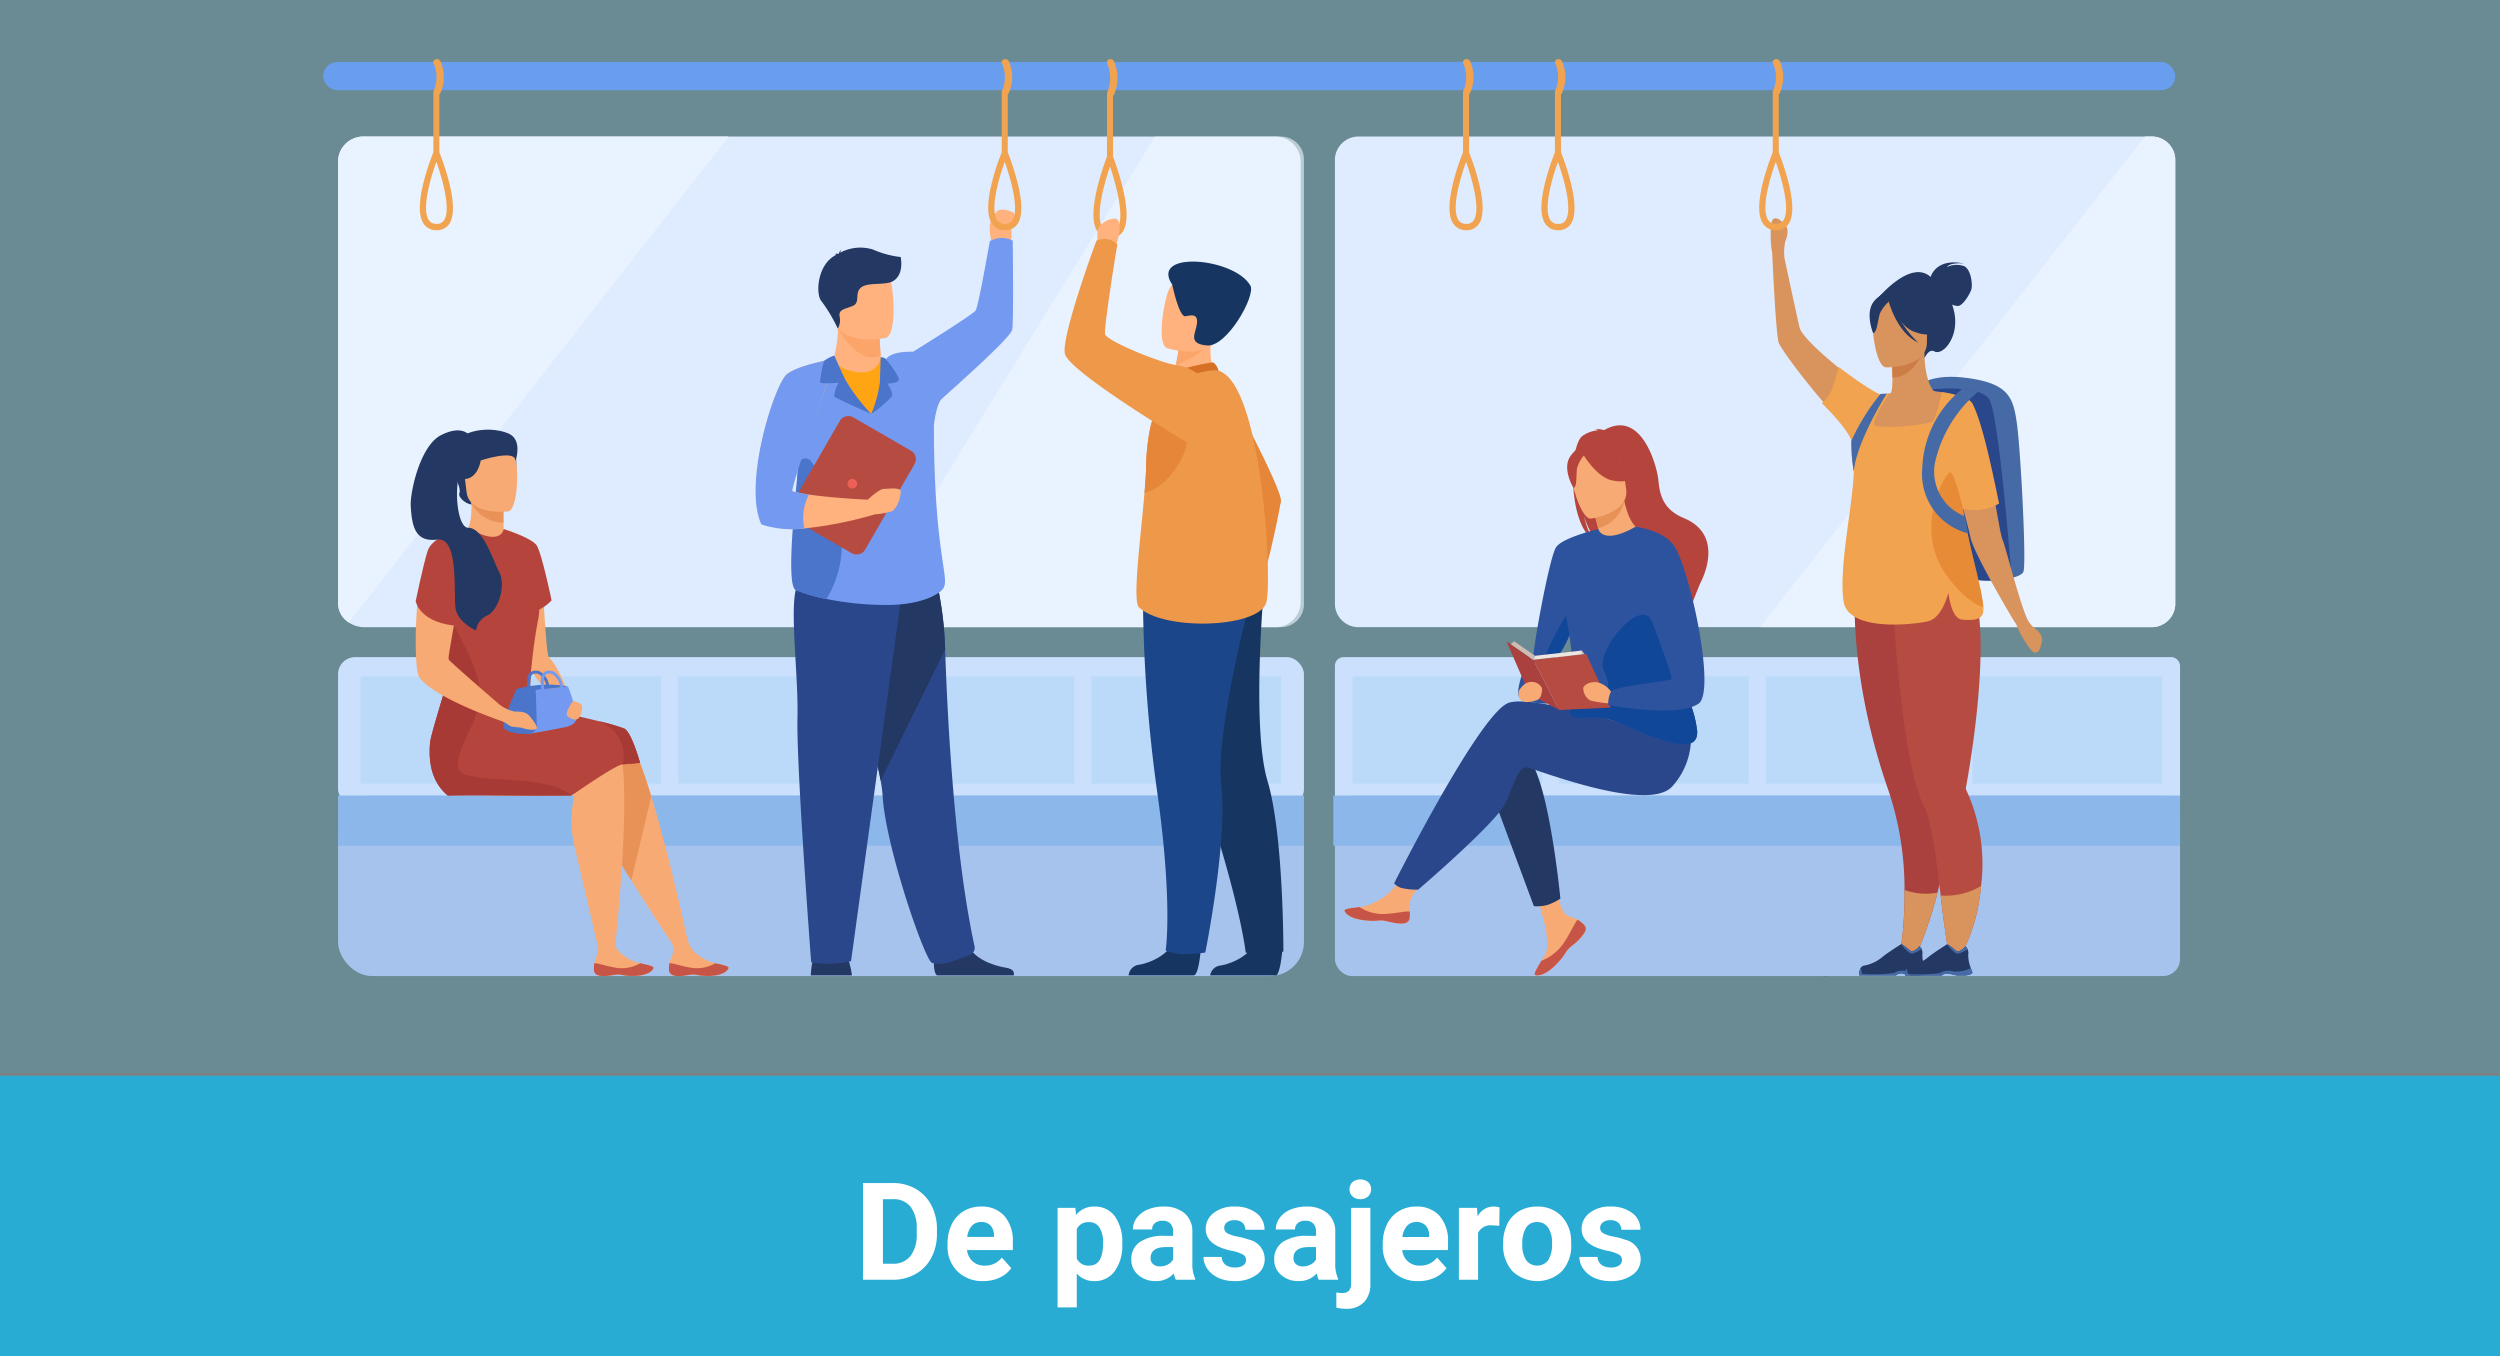 <svg xmlns="http://www.w3.org/2000/svg" width="294" height="159.5" viewBox="0 0 294 159.5">
  <rect x="0" y="0" width="294" height="159.5" fill="#808080" stroke="none"/>
  <g id="Grupo_123152" data-name="Grupo 123152" transform="translate(-495 -3095.5)">
    <rect id="Rectángulo_42322" data-name="Rectángulo 42322" width="294" height="126.204" transform="translate(495 3095.5)" fill="#28acd3" opacity="0.25"/>
    <rect id="Rectángulo_42323" data-name="Rectángulo 42323" width="294" height="33" transform="translate(495 3222)" fill="#28acd3"/>
    <path id="Trazado_247610" data-name="Trazado 247610" d="M30.488,17V5.625h3.5a5.315,5.315,0,0,1,2.684.676A4.712,4.712,0,0,1,38.52,8.223a5.928,5.928,0,0,1,.664,2.832v.523a5.945,5.945,0,0,1-.652,2.82,4.672,4.672,0,0,1-1.84,1.914,5.355,5.355,0,0,1-2.68.688Zm2.344-9.477v7.594h1.133a2.545,2.545,0,0,0,2.1-.9,4.06,4.06,0,0,0,.742-2.57v-.6a4.124,4.124,0,0,0-.719-2.629,2.537,2.537,0,0,0-2.1-.895Zm11.8,9.633A4.15,4.15,0,0,1,41.6,16.016a4.054,4.054,0,0,1-1.168-3.039v-.219a5.106,5.106,0,0,1,.492-2.277A3.612,3.612,0,0,1,42.32,8.934a3.914,3.914,0,0,1,2.059-.543,3.508,3.508,0,0,1,2.73,1.094,4.444,4.444,0,0,1,1,3.1v.922H42.723a2.1,2.1,0,0,0,.66,1.328,2,2,0,0,0,1.395.5,2.437,2.437,0,0,0,2.039-.945l1.109,1.242a3.389,3.389,0,0,1-1.375,1.121A4.511,4.511,0,0,1,44.629,17.156Zm-.258-6.945a1.411,1.411,0,0,0-1.09.455,2.357,2.357,0,0,0-.535,1.3h3.141v-.181a1.681,1.681,0,0,0-.406-1.165A1.456,1.456,0,0,0,44.371,10.211ZM60.98,12.852a5.07,5.07,0,0,1-.887,3.129A2.843,2.843,0,0,1,57.7,17.156a2.633,2.633,0,0,1-2.07-.891V20.25H53.371V8.547h2.094l.078.828a2.654,2.654,0,0,1,2.141-.984,2.862,2.862,0,0,1,2.43,1.156,5.207,5.207,0,0,1,.867,3.188Zm-2.258-.164a3.327,3.327,0,0,0-.418-1.82,1.361,1.361,0,0,0-1.215-.641,1.479,1.479,0,0,0-1.461.813V14.5a1.5,1.5,0,0,0,1.477.836Q58.723,15.336,58.723,12.688ZM67.277,17a2.507,2.507,0,0,1-.227-.758,2.732,2.732,0,0,1-2.133.914,3,3,0,0,1-2.059-.719,2.312,2.312,0,0,1-.816-1.812,2.389,2.389,0,0,1,1-2.062,4.915,4.915,0,0,1,2.879-.727h1.039v-.484a1.393,1.393,0,0,0-.3-.937,1.183,1.183,0,0,0-.949-.352,1.345,1.345,0,0,0-.895.273.929.929,0,0,0-.324.75H62.23a2.268,2.268,0,0,1,.453-1.359,3,3,0,0,1,1.281-.98,4.669,4.669,0,0,1,1.859-.355,3.689,3.689,0,0,1,2.48.785,2.747,2.747,0,0,1,.918,2.207v3.664a4.041,4.041,0,0,0,.336,1.82V17ZM65.41,15.43a1.945,1.945,0,0,0,.922-.223,1.462,1.462,0,0,0,.625-.6V13.156h-.844q-1.7,0-1.8,1.172l-.008.133a.9.9,0,0,0,.3.7A1.153,1.153,0,0,0,65.41,15.43Zm10.125-.766a.727.727,0,0,0-.41-.652,4.659,4.659,0,0,0-1.316-.426q-3.016-.633-3.016-2.562a2.323,2.323,0,0,1,.934-1.879,3.766,3.766,0,0,1,2.441-.754,4.053,4.053,0,0,1,2.574.758,2.388,2.388,0,0,1,.965,1.969H75.449a1.092,1.092,0,0,0-.312-.8A1.322,1.322,0,0,0,74.16,10a1.351,1.351,0,0,0-.883.258.814.814,0,0,0-.312.656.7.7,0,0,0,.355.605,3.657,3.657,0,0,0,1.2.4,9.8,9.8,0,0,1,1.422.379A2.336,2.336,0,0,1,77.73,14.57a2.2,2.2,0,0,1-.992,1.871,4.28,4.28,0,0,1-2.562.715,4.47,4.47,0,0,1-1.887-.379A3.166,3.166,0,0,1,71,15.738a2.414,2.414,0,0,1-.469-1.426h2.141a1.179,1.179,0,0,0,.445.922,1.766,1.766,0,0,0,1.109.32,1.635,1.635,0,0,0,.98-.246A.766.766,0,0,0,75.535,14.664ZM84.082,17a2.507,2.507,0,0,1-.227-.758,2.732,2.732,0,0,1-2.133.914,3,3,0,0,1-2.059-.719,2.312,2.312,0,0,1-.816-1.812,2.389,2.389,0,0,1,1-2.062,4.915,4.915,0,0,1,2.879-.727h1.039v-.484a1.393,1.393,0,0,0-.3-.937,1.183,1.183,0,0,0-.949-.352,1.345,1.345,0,0,0-.895.273.929.929,0,0,0-.324.75H79.035a2.268,2.268,0,0,1,.453-1.359,3,3,0,0,1,1.281-.98,4.669,4.669,0,0,1,1.859-.355,3.689,3.689,0,0,1,2.48.785,2.747,2.747,0,0,1,.918,2.207v3.664a4.041,4.041,0,0,0,.336,1.82V17Zm-1.867-1.57a1.945,1.945,0,0,0,.922-.223,1.462,1.462,0,0,0,.625-.6V13.156h-.844q-1.7,0-1.8,1.172l-.008.133a.9.9,0,0,0,.3.7A1.153,1.153,0,0,0,82.215,15.43Zm7.938-6.883v8.914a3.024,3.024,0,0,1-.742,2.176,2.821,2.821,0,0,1-2.141.777,4.591,4.591,0,0,1-1.117-.133V18.492a4.238,4.238,0,0,0,.711.07q1.023,0,1.023-1.086V8.547ZM87.707,6.359a1.112,1.112,0,0,1,.34-.836,1.47,1.47,0,0,1,1.852,0,1.112,1.112,0,0,1,.34.836,1.108,1.108,0,0,1-.348.844,1.448,1.448,0,0,1-1.836,0A1.108,1.108,0,0,1,87.707,6.359Zm8.1,10.8a4.15,4.15,0,0,1-3.027-1.141,4.054,4.054,0,0,1-1.168-3.039v-.219a5.106,5.106,0,0,1,.492-2.277A3.612,3.612,0,0,1,93.5,8.934a3.914,3.914,0,0,1,2.059-.543,3.508,3.508,0,0,1,2.73,1.094,4.444,4.444,0,0,1,1,3.1v.922H93.9a2.1,2.1,0,0,0,.66,1.328,2,2,0,0,0,1.395.5A2.437,2.437,0,0,0,98,14.391l1.109,1.242a3.389,3.389,0,0,1-1.375,1.121A4.511,4.511,0,0,1,95.809,17.156Zm-.258-6.945a1.411,1.411,0,0,0-1.09.455,2.357,2.357,0,0,0-.535,1.3h3.141v-.181a1.681,1.681,0,0,0-.406-1.165A1.456,1.456,0,0,0,95.551,10.211Zm9.766.453a6.134,6.134,0,0,0-.812-.062,1.654,1.654,0,0,0-1.68.867V17h-2.258V8.547H102.7l.063,1.008a2.092,2.092,0,0,1,1.883-1.164,2.366,2.366,0,0,1,.7.1Zm.453,2.031a5.013,5.013,0,0,1,.484-2.242,3.546,3.546,0,0,1,1.395-1.523,4.069,4.069,0,0,1,2.113-.539,3.849,3.849,0,0,1,2.793,1.047,4.2,4.2,0,0,1,1.207,2.844l.016.578a4.418,4.418,0,0,1-1.086,3.121,4.209,4.209,0,0,1-5.832,0,4.5,4.5,0,0,1-1.09-3.187Zm2.258.16a3.16,3.16,0,0,0,.453,1.843,1.628,1.628,0,0,0,2.578.008,3.457,3.457,0,0,0,.461-2.015,3.128,3.128,0,0,0-.461-1.831,1.5,1.5,0,0,0-1.3-.649,1.474,1.474,0,0,0-1.281.646A3.516,3.516,0,0,0,108.027,12.856Zm11.719,1.808a.727.727,0,0,0-.41-.652,4.659,4.659,0,0,0-1.316-.426Q115,12.953,115,11.023a2.323,2.323,0,0,1,.934-1.879,3.766,3.766,0,0,1,2.441-.754,4.053,4.053,0,0,1,2.574.758,2.388,2.388,0,0,1,.965,1.969H119.66a1.092,1.092,0,0,0-.312-.8,1.322,1.322,0,0,0-.977-.316,1.351,1.351,0,0,0-.883.258.814.814,0,0,0-.312.656.7.7,0,0,0,.355.605,3.657,3.657,0,0,0,1.2.4,9.8,9.8,0,0,1,1.422.379,2.336,2.336,0,0,1,1.789,2.273,2.2,2.2,0,0,1-.992,1.871,4.28,4.28,0,0,1-2.562.715,4.47,4.47,0,0,1-1.887-.379,3.166,3.166,0,0,1-1.293-1.039,2.414,2.414,0,0,1-.469-1.426h2.141a1.179,1.179,0,0,0,.445.922,1.766,1.766,0,0,0,1.109.32,1.635,1.635,0,0,0,.98-.246A.766.766,0,0,0,119.746,14.664Z" transform="translate(566 3229)" fill="#fff"/>
    <g id="Grupo_116050" data-name="Grupo 116050" transform="translate(386.513 2954.46)">
      <rect id="Rectángulo_42336" data-name="Rectángulo 42336" width="217.811" height="3.323" rx="1.661" transform="translate(146.487 148.326)" fill="#699dee"/>
      <path id="Trazado_237718" data-name="Trazado 237718" d="M443.338,408.664V460.78a2.98,2.98,0,0,1-3.124,2.792H333.267a3.347,3.347,0,0,1-1.869-.559,2.7,2.7,0,0,1-1.255-2.232V408.664a2.981,2.981,0,0,1,3.124-2.792H440.214A2.98,2.98,0,0,1,443.338,408.664Z" transform="translate(-181.901 -248.774)" fill="#dfecff"/>
      <rect id="Rectángulo_42337" data-name="Rectángulo 42337" width="113.59" height="17.521" rx="2" transform="translate(148.242 218.321)" fill="#cae0fc"/>
      <rect id="Rectángulo_42338" data-name="Rectángulo 42338" width="113.59" height="21.224" rx="4" transform="translate(148.242 234.599)" fill="#a6c3ed"/>
      <rect id="Rectángulo_42339" data-name="Rectángulo 42339" width="113.59" height="5.895" transform="translate(148.242 234.599)" fill="#8cb7ea"/>
      <rect id="Rectángulo_42340" data-name="Rectángulo 42340" width="99.387" height="17.521" rx="1" transform="translate(265.473 218.321)" fill="#cae0fc"/>
      <rect id="Rectángulo_42341" data-name="Rectángulo 42341" width="99.387" height="21.224" rx="2" transform="translate(265.473 234.599)" fill="#a6c3ed"/>
      <path id="Trazado_237719" data-name="Trazado 237719" d="M1753.842,408.5v52.437a2.78,2.78,0,0,1-2.895,2.631h-93.036a2.78,2.78,0,0,1-2.894-2.631V408.5a2.78,2.78,0,0,1,2.894-2.631h93.036A2.781,2.781,0,0,1,1753.842,408.5Z" transform="translate(-1389.544 -248.774)" fill="#dfecff"/>
      <rect id="Rectángulo_42342" data-name="Rectángulo 42342" width="99.577" height="5.895" transform="translate(265.283 234.599)" fill="#8cb7ea"/>
      <path id="Trazado_237720" data-name="Trazado 237720" d="M1066.927,408.664V460.78a2.714,2.714,0,0,1-2.612,2.792h-50.481l35.574-57.7h14.907A2.714,2.714,0,0,1,1066.927,408.664Z" transform="translate(-805.096 -248.774)" fill="#f0f8ff" opacity="0.6"/>
      <path id="Trazado_237721" data-name="Trazado 237721" d="M2268.954,408.5v52.437a2.78,2.78,0,0,1-2.895,2.631h-45.926l45.262-57.7h.664A2.78,2.78,0,0,1,2268.954,408.5Z" transform="translate(-1904.656 -248.774)" fill="#e9f3ff"/>
      <g id="Grupo_116035" data-name="Grupo 116035" transform="translate(267.546 220.589)">
        <rect id="Rectángulo_42343" data-name="Rectángulo 42343" width="22.283" height="12.606" transform="translate(72.913 0)" fill="#bbd9f9"/>
        <rect id="Rectángulo_42344" data-name="Rectángulo 42344" width="22.283" height="12.606" transform="translate(48.609 0)" fill="#bbd9f9"/>
        <rect id="Rectángulo_42345" data-name="Rectángulo 42345" width="22.283" height="12.606" transform="translate(24.304 0)" fill="#bbd9f9"/>
        <rect id="Rectángulo_42346" data-name="Rectángulo 42346" width="22.283" height="12.606" transform="translate(0 0)" fill="#bbd9f9"/>
      </g>
      <g id="Grupo_116036" data-name="Grupo 116036" transform="translate(150.901 220.589)">
        <rect id="Rectángulo_42347" data-name="Rectángulo 42347" width="22.283" height="12.606" transform="translate(85.957 0)" fill="#bbd9f9"/>
        <rect id="Rectángulo_42348" data-name="Rectángulo 42348" width="22.283" height="12.606" transform="translate(61.653 0)" fill="#bbd9f9"/>
        <rect id="Rectángulo_42349" data-name="Rectángulo 42349" width="22.283" height="12.606" transform="translate(37.348 0)" fill="#bbd9f9"/>
        <rect id="Rectángulo_42350" data-name="Rectángulo 42350" width="35.327" height="12.606" transform="translate(0 0)" fill="#bbd9f9"/>
      </g>
      <path id="Trazado_237722" data-name="Trazado 237722" d="M376.066,405.873,331.4,463.012a2.7,2.7,0,0,1-1.255-2.232V408.664a2.981,2.981,0,0,1,3.124-2.792Z" transform="translate(-181.901 -248.774)" fill="#e9f3ff"/>
      <g id="Grupo_116037" data-name="Grupo 116037" transform="translate(197.345 166.172)">
        <path id="Trazado_237723" data-name="Trazado 237723" d="M1196.937,512.309h-.441s-.692-2.377-.176-3.008,1.79-1.2,2.077-.674a7.134,7.134,0,0,1,.2,3.253C1198.392,512.655,1196.937,512.309,1196.937,512.309Z" transform="translate(-1168.606 -508.42)" fill="#ffb27d"/>
        <path id="Trazado_237724" data-name="Trazado 237724" d="M993.391,660.375c-2.171.258-3.816-.688-3.757-2.048a15.913,15.913,0,0,0,.424-2.65,6.063,6.063,0,0,0-.077-1.055l4.873-.084.029.478.2,3.312.064,1.053S995.562,660.118,993.391,660.375Z" transform="translate(-980.381 -641.609)" fill="#ffb27d"/>
        <path id="Trazado_237725" data-name="Trazado 237725" d="M999.547,662.211a3.558,3.558,0,0,1-1.11.175c-1.934,0-3.854-3.115-3.914-3.5l4.207-.084.612.1Z" transform="translate(-984.839 -645.492)" fill="#fca56b"/>
        <path id="Trazado_237726" data-name="Trazado 237726" d="M988.867,581.951s-5.389,1.089-6.015-2.278-1.743-5.493,1.67-6.33,4.323.323,4.806,1.4S990.253,581.581,988.867,581.951Z" transform="translate(-973.574 -567.337)" fill="#ffb27d"/>
        <path id="Trazado_237727" data-name="Trazado 237727" d="M963.23,1489.086a10.1,10.1,0,0,0-.677-2.547c-.466-.933-3.434-.339-3.434-.339s-.6.516-.732,2.891Z" transform="translate(-951.9 -1399.512)" fill="#233862"/>
        <path id="Trazado_237728" data-name="Trazado 237728" d="M1122.422,1471.473c-.7-.426-.215-3.426-.215-3.426s3.249-2.6,3.7-.609,3.087,2.884,4.59,3.127c1.037.168.972.614.953.908Z" transform="translate(-1101.077 -1381.896)" fill="#233862"/>
        <path id="Trazado_237729" data-name="Trazado 237729" d="M1002.011,1012.093a15,15,0,0,1,.238,1.755c.3,5.892,4.96,19.363,5.793,19.678,1.289.486,3.319-.548,4.381-.886a.911.911,0,0,0,.639-1.035c-2.306-10.6-3.154-25.872-3.463-34.912a41.012,41.012,0,0,0-.937-7.7s-11.36-3.031-11.427.8C997.175,993.191,1001,1006.5,1002.011,1012.093Z" transform="translate(-987.31 -945.435)" fill="#2b478b"/>
        <path id="Trazado_237730" data-name="Trazado 237730" d="M1002.011,1012.093l7.589-15.4a41.012,41.012,0,0,0-.937-7.7s-11.36-3.031-11.427.8C997.175,993.191,1001,1006.5,1002.011,1012.093Z" transform="translate(-987.31 -945.435)" fill="#233862"/>
        <path id="Trazado_237731" data-name="Trazado 237731" d="M948.513,995.676l-6.005,43.523a11.745,11.745,0,0,1-4.688.127s-1.758-23.148-1.612-28.744-1.262-14.974.321-16.009S948.513,995.676,948.513,995.676Z" transform="translate(-931.284 -951.299)" fill="#2b478b"/>
        <path id="Trazado_237732" data-name="Trazado 237732" d="M934.363,725.555a.9.9,0,0,0,.883.932l9.463.144,6.951.106c.326.006-.7-2.6-.724-19.578-.005-3.789-5.871-7.866-5.979-7.866l-.258-.137a2.035,2.035,0,0,1-1.927,1.777c-1.572.1-3.5-.679-3.5-1.585a4.216,4.216,0,0,0-.476.615,24.484,24.484,0,0,0-3.375,8.785c-.8,3.833-.49,8.957-1.064,15.569C934.313,724.8,934.375,725.221,934.363,725.555Z" transform="translate(-929.981 -682.281)" fill="#ffa412"/>
        <path id="Trazado_237733" data-name="Trazado 237733" d="M959.153,541.179s-1.316,7.624-1.663,8.14-7.35,4.85-7.35,4.85c-2.782-.06-3.17.865-3.17.865l.253.351a5.133,5.133,0,0,0-.633-.432h0s.151,5.045-1.375,6.529c0,0-2.141-1.653-4.918-6.359a29.723,29.723,0,0,0-3.243,9.285,26.281,26.281,0,0,0-.43,3.222c-.268,3.349-.782,14.56-.277,14.568a19.265,19.265,0,0,0,3.611,1.051,35.588,35.588,0,0,0,7,.7c4.6.029,6.341-1.556,6.341-1.556,1.659-1.2-.7-2.6-.724-19.578,0,0,.283-2.445.885-3.047s8.167-7.183,8.339-8.215.054-10.451.054-10.451A2.782,2.782,0,0,0,959.153,541.179Z" transform="translate(-931.614 -537.939)" fill="#739af0"/>
        <path id="Trazado_237734" data-name="Trazado 237734" d="M932.971,849.161a19.271,19.271,0,0,0,3.611,1.051,12.37,12.37,0,0,0,1.8-6.377c.148-3.666-2.108-7.611-3.589-9.786a.837.837,0,0,0-1.521.359l-.025.185C932.98,837.942,931.728,848.637,932.971,849.161Z" transform="translate(-928.24 -804.902)" fill="#4a75cb"/>
        <path id="Trazado_237735" data-name="Trazado 237735" d="M930.213,789.5l6.773,3.911a1.165,1.165,0,0,0,1.592-.427l5.8-10.041a1.165,1.165,0,0,0-.427-1.592l-6.773-3.91a1.165,1.165,0,0,0-1.592.427l-5.8,10.041A1.165,1.165,0,0,0,930.213,789.5Z" transform="translate(-925.688 -753.489)" fill="#b64c41"/>
        <path id="Trazado_237736" data-name="Trazado 237736" d="M903.3,716.85c-.154-.424-1.48-.224-2-.224s-1.851,1.242-1.881,1.271c-.391-.018-4.131-.2-6.911-.605a17.529,17.529,0,0,1-1.915-.369c-.639-.171,2.53-8.2,4.129-12.925.382-1.127.673-2.066.8-2.664,0,0-.279.045-.718.132-1.244.245-3.774.823-4.85,1.637-1.456,1.1-5.139,12.674-2.909,17.473a9,9,0,0,0,4.925.7,46.924,46.924,0,0,0,8.394-1.684,1.234,1.234,0,0,0,.223,0,8.537,8.537,0,0,0,1.787-.376A3.493,3.493,0,0,0,903.3,716.85Z" transform="translate(-886.231 -684.264)" fill="#ffb27d"/>
        <path id="Trazado_237737" data-name="Trazado 237737" d="M885.76,721.993a11.61,11.61,0,0,0,5.053.47,5.829,5.829,0,0,1,.535-3.985c-.731-.107-1.311-.271-1.915-.369-.332-.054,2.53-8.2,4.129-12.925.128-1.527.2-2.549.2-2.549l-.11.017c-1.244.245-3.774.823-4.85,1.637C887.341,705.389,883.53,717.194,885.76,721.993Z" transform="translate(-885.076 -685.45)" fill="#739af0"/>
        <path id="Trazado_237738" data-name="Trazado 237738" d="M976.567,703.818s-4.282-1.887-4.346-2.035a3.393,3.393,0,0,1,.509-1.632s-2.056.191-2.183-.064a12.554,12.554,0,0,1,.479-2.506,4,4,0,0,1,1.2-.625s.943,2.125,1.287,2.813A21.232,21.232,0,0,0,976.567,703.818Z" transform="translate(-962.968 -680.273)" fill="#4a75cb"/>
        <path id="Trazado_237739" data-name="Trazado 237739" d="M1039.781,702.065a14.281,14.281,0,0,1-1.017,3.731,12.737,12.737,0,0,0,2.427-2.067c.191-.509-.54-1.494-.54-1.494s1.335-.032,1.367-.477-1.5-2.411-1.5-2.411a1.055,1.055,0,0,0-.639-.218Z" transform="translate(-1025.165 -682.252)" fill="#4a75cb"/>
        <path id="Trazado_237740" data-name="Trazado 237740" d="M978.1,554.268a11.3,11.3,0,0,1-3.275-.886,4.994,4.994,0,0,0-3.843.374.88.88,0,0,1,.144-.354.791.791,0,0,0-.3.45c-.027.02-.039.034-.032.039a1.013,1.013,0,0,0-.492.032s.135-.019.183.067a.081.081,0,0,0,.022.024c-2.244,1.084-2.451,4.631-1.729,5.451a18,18,0,0,1,1.911,3.211,1.907,1.907,0,0,0,.222-1.394c-.158-.869.592-.869,1.54-1.264s.158-1.5.987-2.172,2.907-.182,3.831-.79C978.505,556.231,978.1,554.384,978.1,554.268Z" transform="translate(-961.028 -549.172)" fill="#233862"/>
        <path id="Trazado_237741" data-name="Trazado 237741" d="M1007.283,861.406a.565.565,0,1,1,.565.565A.565.565,0,0,1,1007.283,861.406Z" transform="translate(-996.47 -829.657)" fill="#ed6058"/>
      </g>
      <g id="Grupo_116040" data-name="Grupo 116040" transform="translate(316.718 166.711)">
        <path id="Trazado_237742" data-name="Trazado 237742" d="M2387.927,573.5a2.659,2.659,0,0,0-2.091.1c.445-.625,2.067-.421,2.067-.421-3.232-.688-3.907,1.379-3.962,1.572-2.344-2.116-6.1,2.394-6.1,2.394l5.386,7.14s.491-1.136,1.14-.781c1.012.553,2.969-1.684,2.344-4.628a7.8,7.8,0,0,0-.24-.875,1.744,1.744,0,0,0,.672.166c.589,0,1.479-1.5,1.6-2.007S2388.732,573.99,2387.927,573.5Z" transform="translate(-2365.128 -567.854)" fill="#233862"/>
        <path id="Trazado_237743" data-name="Trazado 237743" d="M2438.444,748.156c-.119.289-.637.546-1.382.731a12.532,12.532,0,0,1-6.546-.291c-2.2-.816-3.8-12.467-4.483-18.438-.237-2.083-.363-3.475-.363-3.475s1.266-1.982,6.167-1.321,5.4,2.313,5.835,5.286S2438.829,747.22,2438.444,748.156Z" transform="translate(-2408.724 -706.582)" fill="#466aa5"/>
        <path id="Trazado_237744" data-name="Trazado 237744" d="M2440.8,763.082a12.53,12.53,0,0,1-6.546-.291c-2.2-.816-3.8-12.467-4.483-18.438.581-2.055,1.041-3.407,1.041-3.407s6.153-.743,7.35,1.115C2439.232,743.723,2440.534,759.722,2440.8,763.082Z" transform="translate(-2412.461 -720.777)" fill="#2b478b"/>
        <path id="Trazado_237745" data-name="Trazado 237745" d="M2362.071,719.861c-1.686-3.78-2.492-4.849-2.52-6.038-.022-.94.441-1.955,1.342-4.443a9.273,9.273,0,0,0,.449-1.8c.712-4.8-2.061-9.982-3.785-10.335-.48-.127-1.293-1.859-1.283-4.651l-.216.042-3.63.719s.083,1.142.085,2.219c0,.9-.052,1.747-.255,1.854-.261.024-.416.039-.416.039s-3.027,4.2-3.281,8.113,2.424,5.608-.02,13.42C2346.045,726.981,2363,721.95,2362.071,719.861Z" transform="translate(-2338.191 -676.838)" fill="#d9935c"/>
        <path id="Trazado_237746" data-name="Trazado 237746" d="M2395.053,693.795s.083,1.142.085,2.219c2.031-.057,3.1-1.91,3.545-2.937Z" transform="translate(-2380.816 -677.276)" fill="#cb7d45"/>
        <path id="Trazado_237747" data-name="Trazado 237747" d="M2375.507,611.775a10.67,10.67,0,0,0,1.32-3.12c.183-1.027-.341-4.833-4.165-4.285a5.2,5.2,0,0,0-2.155.815c-.83.561-2.029,1.772-.689,5.093l.348,1.122Z" transform="translate(-2357.266 -596.37)" fill="#233862"/>
        <path id="Trazado_237748" data-name="Trazado 237748" d="M2370.9,629.174s4.806.079,4.809-2.915.626-5-2.442-5.177-3.666.965-3.91,1.964S2369.646,629.076,2370.9,629.174Z" transform="translate(-2357.338 -611.636)" fill="#d9935c"/>
        <path id="Trazado_237749" data-name="Trazado 237749" d="M2389.4,614.174s1.316,3.512,3.335,4.032a3.977,3.977,0,0,0,2.9-.022,5.718,5.718,0,0,1-1.87-3.379S2390.389,612.5,2389.4,614.174Z" transform="translate(-2375.66 -604.801)" fill="#233862"/>
        <path id="Trazado_237750" data-name="Trazado 237750" d="M2368.014,617.765a4.245,4.245,0,0,0-1.222,1.546c-.24.762-.347,2.332-.8,2.278,0,0-.991-2.387.123-3.738C2367.291,616.42,2368.014,617.765,2368.014,617.765Z" transform="translate(-2353.952 -608.107)" fill="#233862"/>
        <path id="Trazado_237751" data-name="Trazado 237751" d="M2355.537,1047.312a47.5,47.5,0,0,1-3.03,8.5l-1.585-.11a44.811,44.811,0,0,0,.732-8.693,36.388,36.388,0,0,0-1.844-11.562c-4.742-13.544-3.976-23.4-3.976-23.4l8.918,1.043.415.049c.037,4.1.143,9.656.235,14,.082,3.911.154,6.84.154,6.84C2357.273,1037.673,2356.65,1042.885,2355.537,1047.312Z" transform="translate(-2335.913 -968.02)" fill="#aa413e"/>
        <path id="Trazado_237752" data-name="Trazado 237752" d="M2405.439,1027.2c-.016.171-.034.34-.053.508a21.151,21.151,0,0,1-2.766,8.477l-.709.577s-.717-3.856-1.224-8.443c-.483-4.36-1.145-8.973-1.894-10.381-2.974-5.585-3.87-26.668-3.87-26.668l9.042-.448c.909,1.529,1.306,4.036,1.4,6.887.238,7.2-1.454,16.577-1.707,17.935a0,0,0,0,1,0,0,.474.474,0,0,0,.06.3A20.747,20.747,0,0,1,2405.439,1027.2Z" transform="translate(-2380.699 -948.674)" fill="#b64c41"/>
        <path id="Trazado_237753" data-name="Trazado 237753" d="M2391.02,615.156s.938,3.678,3.486,4.856c0,0-2.548-2.26-2.764-4.688S2391.02,615.156,2391.02,615.156Z" transform="translate(-2377.14 -605.379)" fill="#233862"/>
        <path id="Trazado_237754" data-name="Trazado 237754" d="M2304.53,1521.675l-.009.01h-.5a.889.889,0,0,1,.131-.01Z" transform="translate(-2297.843 -1432.557)" fill="#283250"/>
        <path id="Trazado_237755" data-name="Trazado 237755" d="M2462.074,771.941a3.338,3.338,0,0,1-.847-1.213c-1.118-2.782-2.406-8.178-2.832-9.171-.155-.362-.453-2.069-.842-4.268-.7-3.946-1.695-9.478-2.691-11.67a1.688,1.688,0,0,0-.912-.674,16.44,16.44,0,0,0-3.677-.8l1.212,5.247.355,1.539s1.079,3.8,1.915,6.907c.4,1.5.75,2.839.891,3.507.433,2.055,5.192,9.952,5.192,9.952h0s.144.1.313.577,1.515,3.029,2.091,3.029.7-.865.817-1.418S2462.53,772.229,2462.074,771.941Z" transform="translate(-2431.15 -723.822)" fill="#d9935c"/>
        <path id="Trazado_237756" data-name="Trazado 237756" d="M2244.595,533.886c-1.355-.8-6.691-5.091-7.035-6.526-.287-1.2-1.412-6.461-1.778-8.177a6.065,6.065,0,0,1,.106-1.989c.238-.485.426-1.419.034-1.827s-.947-1.083-1.439-.781-.3,3.178-.2,3.676c.025.115.048.245.068.377h-.008s.416,9.472.76,10.5,7.109,9.91,8.958,10.344l2.163-4.118A3.763,3.763,0,0,0,2244.595,533.886Z" transform="translate(-2234.161 -514.512)" fill="#d9935c"/>
        <path id="Trazado_237757" data-name="Trazado 237757" d="M2346.185,770.968a2.13,2.13,0,0,1-.056.723c-.192.605-.853.881-2.45.716-.976-.1-1.411-1.738-1.605-3.133q-.88,3-2.469,3.353c-1.549.344-9.36,1.294-9.871-2.419-.562-4.084,1.122-11.315,1.214-15.215a19.274,19.274,0,0,1-.283-3.613c.065-2.777.881-4.334,1.507-4.961a2.138,2.138,0,0,1,1.068-.344c.364-.062.869-.134,1.584-.228a2.69,2.69,0,0,1,.285-.022c-.132.236-1.9,2.915-1.763,3.6.145.721,6.419.072,6.852-.325s1.117-3.434,1.117-3.434a8.691,8.691,0,0,1,3.309,1.033l-.011.014a.922.922,0,0,1,.286.3c1.16,2.208,2.317,7.779,3.132,11.753a5.788,5.788,0,0,1-4.234.62C2344.495,763.968,2346.081,768.882,2346.185,770.968Z" transform="translate(-2321.172 -725.216)" fill="#f1a34f"/>
        <path id="Trazado_237758" data-name="Trazado 237758" d="M2464.814,1401.936c-.016.171-.034.34-.053.508a21.154,21.154,0,0,1-2.766,8.477l-.709.577s-.717-3.856-1.224-8.443A8.11,8.11,0,0,0,2464.814,1401.936Z" transform="translate(-2440.073 -1323.413)" fill="#d9935c"/>
        <path id="Trazado_237759" data-name="Trazado 237759" d="M2408.407,1407.473a47.5,47.5,0,0,1-3.03,8.5l-1.585-.11a44.809,44.809,0,0,0,.732-8.693A7.215,7.215,0,0,0,2408.407,1407.473Z" transform="translate(-2388.783 -1328.181)" fill="#d9935c"/>
        <g id="Grupo_116038" data-name="Grupo 116038" transform="translate(10.386 85.363)">
          <path id="Trazado_237760" data-name="Trazado 237760" d="M2358.659,1482.9h-1.012c-.339-.053-.589-.151-.937-.2a.937.937,0,0,0-.819.2l-.009.01h-4.3c-.108-.154,0-.512.1-.775a.612.612,0,0,1,.4-.368,4.636,4.636,0,0,0,2.177-.995c.463-.418,2.235-1.538,2.235-1.538l.01,0c.039,0,.224.058,1.031.739.417.351,1.127-.5,1.127-.5a1.013,1.013,0,0,1,.233.316,1.068,1.068,0,0,1,.092.66,4.285,4.285,0,0,0,.308,1.594c.1.295.185.5.185.5S2359.529,1482.795,2358.659,1482.9Z" transform="translate(-2351.537 -1479.236)" fill="#233862"/>
          <path id="Trazado_237761" data-name="Trazado 237761" d="M2409.975,1479.794a3.2,3.2,0,0,1-1.09.55c-.456.06-1.31-1.105-1.31-1.105l.01,0c.039,0,.224.058,1.031.739.417.351,1.127-.5,1.127-.5A1.013,1.013,0,0,1,2409.975,1479.794Z" transform="translate(-2402.616 -1479.236)" fill="#466aa5"/>
          <path id="Trazado_237762" data-name="Trazado 237762" d="M2358.659,1511.87h-1.012c-.339-.053-.589-.151-.937-.2a.938.938,0,0,0-.819.2l-.009.01h-4.3c-.108-.154,0-.512.1-.775.131-.116.167.5.24.6a19.167,19.167,0,0,0,3.7-.108,2.074,2.074,0,0,1,1.623-.2,3.908,3.908,0,0,0,2.049-.387c.1.3.185.5.185.5S2359.529,1511.761,2358.659,1511.87Z" transform="translate(-2351.537 -1508.202)" fill="#466aa5"/>
        </g>
        <g id="Grupo_116039" data-name="Grupo 116039" transform="translate(15.785 85.374)">
          <path id="Trazado_237763" data-name="Trazado 237763" d="M2419.68,1483.025h-1.012c-.339-.053-.589-.152-.937-.2a.937.937,0,0,0-.819.2l-.01.01h-4.3c-.108-.154,0-.512.1-.775a.61.61,0,0,1,.4-.368,4.638,4.638,0,0,0,2.177-.995c.463-.418,2.236-1.538,2.236-1.538l.009,0c.039,0,.224.058,1.031.739.417.351,1.127-.5,1.127-.5a1.007,1.007,0,0,1,.233.316,1.065,1.065,0,0,1,.092.66,4.28,4.28,0,0,0,.308,1.594c.1.3.185.5.185.5S2420.551,1482.916,2419.68,1483.025Z" transform="translate(-2412.559 -1479.357)" fill="#233862"/>
          <path id="Trazado_237764" data-name="Trazado 237764" d="M2471,1479.916a3.207,3.207,0,0,1-1.09.549c-.457.06-1.311-1.105-1.311-1.105l.01,0c.039,0,.224.058,1.031.739.417.351,1.127-.5,1.127-.5A1.011,1.011,0,0,1,2471,1479.916Z" transform="translate(-2463.638 -1479.357)" fill="#466aa5"/>
          <path id="Trazado_237765" data-name="Trazado 237765" d="M2419.68,1511.991h-1.012c-.339-.053-.589-.152-.937-.2a.937.937,0,0,0-.819.2l-.01.01h-4.3c-.108-.154,0-.512.1-.775.13-.116.167.5.239.6a19.191,19.191,0,0,0,3.7-.108,2.073,2.073,0,0,1,1.623-.2,3.906,3.906,0,0,0,2.049-.387c.1.3.185.5.185.5S2420.551,1511.882,2419.68,1511.991Z" transform="translate(-2412.559 -1508.323)" fill="#466aa5"/>
        </g>
        <path id="Trazado_237766" data-name="Trazado 237766" d="M2453.728,867.982c-1.073-.358-2.449-1.311-4.1-3.448-4.377-5.657-.372-12.306.165-12.43s1.548,4.3,1.548,4.3C2452.037,860.983,2453.624,865.9,2453.728,867.982Z" transform="translate(-2428.715 -822.231)" fill="#d86713" opacity="0.4"/>
        <path id="Trazado_237767" data-name="Trazado 237767" d="M2440.219,741.06a12.447,12.447,0,0,0-4.735,9.36,7.22,7.22,0,0,0,5.4,7.653l-.372-2.01a5.613,5.613,0,0,1-3.427-6.745,15.268,15.268,0,0,1,5.023-7.954Z" transform="translate(-2417.658 -721.014)" fill="#466aa5"/>
        <path id="Trazado_237768" data-name="Trazado 237768" d="M2308.945,715.4s-1.028-.289-4.871-3.205c0,0-.322,1.244-.679,2.284a4,4,0,0,1-1.319,1.951s3.078,3.008,3.482,4.437A15.347,15.347,0,0,1,2308.945,715.4Z" transform="translate(-2296.066 -694.701)" fill="#f1a34f"/>
        <path id="Trazado_237769" data-name="Trazado 237769" d="M2345.548,747.65l-.01.017c-.213.337-3.546,5.665-3.866,9.129a19.272,19.272,0,0,1-.283-3.613,25.036,25.036,0,0,1,3.387-5.467C2344.848,747.632,2345.548,747.65,2345.548,747.65Z" transform="translate(-2331.897 -727.02)" fill="#466aa5"/>
      </g>
      <g id="Grupo_116043" data-name="Grupo 116043" transform="translate(266.607 191.058)">
        <g id="Grupo_116042" data-name="Grupo 116042">
          <path id="Trazado_237770" data-name="Trazado 237770" d="M1973.789,803.157a8.6,8.6,0,0,1-1.1-2.826,9.1,9.1,0,0,0,1.561,3.069c3.432,1.545,10.471,7.407,10.559,8.716,0,0,1.531-3.892,1.564-3.919,0,0,3.086-5.536-1.949-7.624-2.559-1.061-2.84-2.9-3-4.514s-1.985-8.37-6.367-5.828a3.081,3.081,0,0,0-1.13-.11.93.93,0,0,1,.445.13,3.668,3.668,0,0,0-1.9.687C1970.914,792.185,1970.772,801.155,1973.789,803.157Z" transform="translate(-1944.526 -789.666)" fill="#b5453c"/>
          <path id="Trazado_237771" data-name="Trazado 237771" d="M1926.17,927.565a40.669,40.669,0,0,0-.981,5.214,14.606,14.606,0,0,1-.726,2.869c-.91,2.81-2.453,6.589-3.31,6.993-.454.214-.907.425-1.306.565-.708.25-1.25.28-1.336-.273-.135-.866,1.893-12.105,2.7-13.252S1926.17,927.565,1926.17,927.565Z" transform="translate(-1896.323 -915.363)" fill="#2e539e"/>
          <path id="Trazado_237772" data-name="Trazado 237772" d="M1921.021,1388.783a.7.7,0,0,1,.125.751.005.005,0,0,1,0,0,4.67,4.67,0,0,1-1.475,1.618c-.089.072-.168.137-.237.2l-.053.048-.041.037c-.649.6-.4.735-1.57,1.948-1.328,1.382-2.243,1.407-2.5,1.281-.22-.107.227-.84.722-1.664.024-.04.048-.08.072-.12.066-.109.131-.221.2-.331.581-.992.432-1.457.294-2.933-.112-1.2-1.866-6.7-1.866-6.7l2.546-.439s.767,4.38,1.611,5.055c.452.36.957.364,1.391.63l.09.057A3.346,3.346,0,0,1,1921.021,1388.783Z" transform="translate(-1892.843 -1330.026)" fill="#f7aa74"/>
          <path id="Trazado_237773" data-name="Trazado 237773" d="M1926.4,1447.349a.7.7,0,0,1,.125.751.005.005,0,0,1,0,0,5.41,5.41,0,0,1-1.478,1.613c-.088.073-.165.14-.234.2l-.053.048-.041.037c-.648.6-.4.735-1.57,1.948-1.328,1.382-2.243,1.407-2.5,1.281-.22-.107.227-.84.723-1.664a5.66,5.66,0,0,0,2.368-1.745c.8-1.021,1.333-2.332,1.878-3.092l.09.057A3.348,3.348,0,0,1,1926.4,1447.349Z" transform="translate(-1898.223 -1388.592)" fill="#c65447"/>
          <path id="Trazado_237774" data-name="Trazado 237774" d="M1675.475,1388.654c-.157.786-1.277.655-2.529.349s-.954.058-2.735-.14-2.321-.861-2.375-1.126c-.049-.235.832-.318,1.776-.427l.357-.043a7.709,7.709,0,0,0,2.814-1.386,11.311,11.311,0,0,0,2.285-2.715l2.443.193s-1.282,1.947-1.778,2.793a2.954,2.954,0,0,0-.24,1.664A3.132,3.132,0,0,1,1675.475,1388.654Z" transform="translate(-1667.834 -1330.651)" fill="#f7aa74"/>
          <path id="Trazado_237775" data-name="Trazado 237775" d="M1672.946,1431.688c-1.251-.306-.954.058-2.735-.14s-2.321-.861-2.375-1.126c-.049-.235.832-.318,1.776-.427l.009.018a5.022,5.022,0,0,0,2.551.793c1.208.029,2.488-.317,3.323-.3a3.131,3.131,0,0,1-.019.835C1675.318,1432.125,1674.2,1431.994,1672.946,1431.688Z" transform="translate(-1667.834 -1373.337)" fill="#c65447"/>
          <path id="Trazado_237776" data-name="Trazado 237776" d="M1859.979,1228.325l5.264,14.167a4.817,4.817,0,0,0,1.584-.145,6.819,6.819,0,0,0,1.531-.745s-1.306-13.6-3.7-16.433S1859.979,1228.325,1859.979,1228.325Z" transform="translate(-1842.977 -1185.941)" fill="#233862"/>
          <path id="Trazado_237777" data-name="Trazado 237777" d="M1765.618,1160.844s-15.127-5.115-18.5-4.026-13.5,21.241-13.5,21.241a1.957,1.957,0,0,0,.853.538,8.039,8.039,0,0,0,1.985.2s9.141-7.835,10.229-10.121,1.524-4.462,2.612-4.244,14.038,5.332,16.977,2.285a8.482,8.482,0,0,0,2.17-7.006Z" transform="translate(-1727.794 -1124.192)" fill="#2b478b"/>
          <path id="Trazado_237778" data-name="Trazado 237778" d="M2002.813,893.875a4.516,4.516,0,0,1-2.765.12c.178-.135.05-.953-.144-1.8-.012-.053-.024-.107-.037-.16-.225-.96-.513-1.906-.513-1.906l3.323-1.456.2-.087c.017.077.034.154.052.228.577,2.45,1.28,2.882,1.6,3.22C2004.956,892.5,2003.827,893.343,2002.813,893.875Z" transform="translate(-1970.02 -879.833)" fill="#f7aa74"/>
          <path id="Trazado_237779" data-name="Trazado 237779" d="M2002.926,888.814a4.286,4.286,0,0,1-3.084,3.118c-.226-.959-.489-1.8-.489-1.8l3.323-1.456.2-.087C2002.892,888.663,2002.909,888.74,2002.926,888.814Z" transform="translate(-1970.02 -879.833)" fill="#e89258"/>
          <path id="Trazado_237780" data-name="Trazado 237780" d="M1973.5,812.505a10.282,10.282,0,0,0,.782-3.167c.018-1-1.056-4.544-4.61-3.443a5,5,0,0,0-1.926,1.1c-.7.659-1.661,1.992.116,4.947l.5,1.014Z" transform="translate(-1940.391 -804.267)" fill="#b5453c"/>
          <path id="Trazado_237781" data-name="Trazado 237781" d="M1938.3,1010.926c-.91,2.81-2.453,6.589-3.31,6.993-.454.214-.907.425-1.306.565.108-2.24,4.386-8.333,4.386-8.333Z" transform="translate(-1910.157 -990.642)" fill="#104799"/>
          <path id="Trazado_237782" data-name="Trazado 237782" d="M1970.616,830.45s4.582-.653,4.132-3.5-.162-4.849-3.107-4.553-3.34,1.472-3.421,2.459S1969.413,830.546,1970.616,830.45Z" transform="translate(-1941.638 -819.474)" fill="#f7aa74"/>
          <path id="Trazado_237783" data-name="Trazado 237783" d="M1983.268,817.524s1.783,3.141,3.782,3.329a3.829,3.829,0,0,0,2.75-.459,5.506,5.506,0,0,1-2.29-2.929S1983.959,815.785,1983.268,817.524Z" transform="translate(-1955.357 -814.34)" fill="#b5453c"/>
          <path id="Trazado_237784" data-name="Trazado 237784" d="M1965.75,823.783a4.088,4.088,0,0,0-.928,1.656c-.112.761.023,2.27-.42,2.288,0,0-1.3-2.12-.449-3.573C1964.859,822.613,1965.75,823.783,1965.75,823.783Z" transform="translate(-1937.486 -820.377)" fill="#b5453c"/>
          <path id="Trazado_237785" data-name="Trazado 237785" d="M1976.4,948.471q0,.1,0,.194a1.865,1.865,0,0,1-.1.569c-.22.611-.841.822-1.688.78-.114-.005-.232-.015-.353-.029-1.956-.228-4.862-1.541-6.956-2.45-3.193-1.384-4.643-.083-5.66-.964a.746.746,0,0,1-.237-.366.905.905,0,0,1-.025-.1c-.209-1.128,1.151-3.686-.463-11.465-.64-3.084,3.857-9.935,3.857-9.935s.451,1.94,4.378-.278c.025-.014,1.073,2.309,2.543,5.1,1.621,3.075,3.174,6.789,2.717,8.7-.505,2.119.457,4.81,1.211,7.089A12.724,12.724,0,0,1,1976.4,948.471Z" transform="translate(-1934.931 -912.501)" fill="#2e539e"/>
          <path id="Trazado_237786" data-name="Trazado 237786" d="M1981.408,1055.05q0,.1,0,.194a1.865,1.865,0,0,1-.1.569c-.22.611-.841.822-1.688.78-.114-.005-.232-.015-.353-.029-1.956-.228-4.862-1.541-6.956-2.45-3.193-1.384-4.593-.113-5.687-.894-.3-.215-.232-.771-.274-.914,1.744-.964,6.073-.182,4.068-4.443-1.022-2.173,4.12-8.344,5.521-5.981,2.116,3.106,3.755,1.024,3.159,2.958-.649,2.107.558,4.775,1.534,7.054A12.714,12.714,0,0,1,1981.408,1055.05Z" transform="translate(-1939.938 -1019.08)" fill="#104799"/>
          <path id="Trazado_237787" data-name="Trazado 237787" d="M1918.576,1094.152l3.041,5.909,6.072-.287-2.88-6.311Z" transform="translate(-1896.39 -1066.583)" fill="#b64c41"/>
          <path id="Trazado_237788" data-name="Trazado 237788" d="M1899.186,1118.008s-.791,1.971-.477,2.811,3.342.863,3.342.863Z" transform="translate(-1878.213 -1088.955)" fill="#2e539e"/>
          <path id="Trazado_237789" data-name="Trazado 237789" d="M1882.918,1076.607l3.155,2.18,3.041,5.909-3.5-1.893Z" transform="translate(-1863.886 -1051.218)" fill="#aa413e"/>
          <g id="Grupo_116041" data-name="Grupo 116041" transform="translate(19.544 25.39)">
            <path id="Trazado_237790" data-name="Trazado 237790" d="M1888.707,1076.961l.384-.354,2.474,1.714-.215.466Z" transform="translate(-1888.707 -1076.607)" fill="#ccbcb2"/>
            <path id="Trazado_237791" data-name="Trazado 237791" d="M1918.576,1090.016l.215-.466,5.507-.624v.458Z" transform="translate(-1915.933 -1087.836)" fill="#efe5df"/>
            <path id="Trazado_237792" data-name="Trazado 237792" d="M1983.249,1088.926l.313.423-.313.035Z" transform="translate(-1974.884 -1087.836)" fill="#ccbcb2"/>
          </g>
          <path id="Trazado_237793" data-name="Trazado 237793" d="M1988.287,1132.043a2.789,2.789,0,0,0-1.659-1.1c-.938-.091-1.554.388-1.6.677a1.65,1.65,0,0,0,.845,1.482,13.35,13.35,0,0,0,2.732.36Z" transform="translate(-1956.953 -1100.734)" fill="#f7aa74"/>
          <path id="Trazado_237794" data-name="Trazado 237794" d="M1899.107,1131.807s.523-.982,1.306-1.056a1.346,1.346,0,0,1,1.407.691c.065.284-.031,1.256-.588,1.444C1898.656,1133.756,1899.107,1131.807,1899.107,1131.807Z" transform="translate(-1878.615 -1100.564)" fill="#f7aa74"/>
          <path id="Trazado_237795" data-name="Trazado 237795" d="M2021.471,924.426s3.181.362,4.487,2.183c1.838,2.563,5.012,17.162,2.923,18.62-2.462,1.718-10.624.167-10.624.167a3.145,3.145,0,0,1,.323-1.586c.387-.629,6.827-1.182,7.117-1.473s-3.609-9.876-3.609-10.747S2021.471,924.426,2021.471,924.426Z" transform="translate(-1987.246 -912.502)" fill="#2e539e"/>
        </g>
      </g>
      <g id="Grupo_116046" data-name="Grupo 116046" transform="translate(156.783 191.567)">
        <g id="Grupo_116045" data-name="Grupo 116045">
          <path id="Trazado_237796" data-name="Trazado 237796" d="M550.231,927.565s3.106.882,3.873,1.914.964,12.682,1.463,13.181c1.076,1.076,1.829,3.194,2.651,5.077,0,0,.2.347-.66.347s-3.789-2.853-4.055-4.069S550.231,927.565,550.231,927.565Z" transform="translate(-539.298 -915.871)" fill="#f7aa74"/>
          <path id="Trazado_237797" data-name="Trazado 237797" d="M516.795,1181.837c-.107-.023-.214-.049-.321-.073a5.166,5.166,0,0,1-2.443-1.626,5.263,5.263,0,0,1-.473-1.019h0s-2.066-9.675-4.272-16.9c-1.165-3.816-2.37-6.947-3.329-7.6l-.019-.013c-2.773-1.813-17.884-4.089-17.884-4.089s-3.113,5.844-1.124,9.469c.985,1.8,4.557,2.188,8.034,2.13,3.543-.059,6.987-.585,7.5-.57,1.009.03.954,2.25,1.456,4.72a28.652,28.652,0,0,0,3.026,5.829c2.177,3.569,4.724,7.324,4.747,7.358a3.988,3.988,0,0,1,.2.676c.091.568-.4,1.2-.468,1.7a3.445,3.445,0,0,0-.049.834c.081.8,1.107.763,2.266.568s.861.141,2.492.1,2.173-.656,2.243-.915C518.434,1182.187,517.642,1182.028,516.795,1181.837Z" transform="translate(-480.993 -1119.095)" fill="#f7aa74"/>
          <path id="Trazado_237798" data-name="Trazado 237798" d="M486.048,859.734s.7,1.206.473,1.777,1.141,1.57,1.692,1.273S486.048,859.734,486.048,859.734Z" transform="translate(-480.794 -854.042)" fill="#233862"/>
          <path id="Trazado_237799" data-name="Trazado 237799" d="M772.148,1505.83c1.159-.2.861.141,2.492.1s2.173-.656,2.243-.915c.063-.23-.729-.389-1.576-.579l-.009.017a4.255,4.255,0,0,1-2.376.568c-1.1-.076-2.232-.532-2.99-.591a3.443,3.443,0,0,0-.049.834C769.963,1506.059,770.989,1506.026,772.148,1505.83Z" transform="translate(-739.505 -1441.692)" fill="#c65447"/>
          <path id="Trazado_237800" data-name="Trazado 237800" d="M589.522,1203.072l-2.345,9.872a28.65,28.65,0,0,1-3.026-5.829c-.5-2.471-.447-4.69-1.456-4.72-.51-.016-3.953.51-7.5.57-.811-1.558-1.158-3.019-.714-4.2,1.276-3.391,7.394-3.7,11.708-3.3C587.152,1196.125,588.357,1199.256,589.522,1203.072Z" transform="translate(-561.228 -1159.944)" fill="#e89258"/>
          <path id="Trazado_237801" data-name="Trazado 237801" d="M479.343,1204.047c-.107-.023-.214-.049-.321-.074a5.166,5.166,0,0,1-2.443-1.626,1.189,1.189,0,0,1-.15-.513h0s2.529-22.719-.244-24.533-17.293-.777-17.293-.777l-2.991-1.643s-2.193,3.688-.2,7.314,14.52,1.529,15.53,1.56-.63,2.194.388,6.478c.582,2.449,2.82,12.106,2.82,12.106a9.856,9.856,0,0,1-.468,1.7,3.435,3.435,0,0,0-.049.834c.08.8,1.107.763,2.266.568s.861.14,2.492.1,2.173-.656,2.243-.915C480.982,1204.4,480.19,1204.238,479.343,1204.047Z" transform="translate(-452.369 -1141.305)" fill="#f7aa74"/>
          <path id="Trazado_237802" data-name="Trazado 237802" d="M672.374,1505.83c1.159-.2.861.141,2.492.1s2.173-.656,2.243-.915c.063-.23-.729-.389-1.576-.579l-.01.017a4.255,4.255,0,0,1-2.376.568c-1.1-.076-2.232-.532-2.989-.591a3.437,3.437,0,0,0-.049.834C670.188,1506.059,671.214,1506.026,672.374,1505.83Z" transform="translate(-648.559 -1441.692)" fill="#c65447"/>
          <path id="Trazado_237803" data-name="Trazado 237803" d="M500.776,896.028a4.516,4.516,0,0,0,2.706-.582c-.206-.086-.289-.909-.316-1.778,0-.055,0-.109,0-.164-.024-.985.015-1.974.015-1.974l-3.583-.569-.213-.034c0,.079.006.158.008.234.06,2.516-.511,3.112-.731,3.519C498.354,895.237,499.66,895.769,500.776,896.028Z" transform="translate(-492.247 -882.474)" fill="#f7aa74"/>
          <path id="Trazado_237804" data-name="Trazado 237804" d="M507.295,891.16a4.285,4.285,0,0,0,3.771,2.238c-.024-.985.017-1.868.017-1.868l-3.583-.569-.213-.034C507.29,891.005,507.293,891.084,507.295,891.16Z" transform="translate(-500.154 -882.474)" fill="#e89258"/>
          <path id="Trazado_237805" data-name="Trazado 237805" d="M486.091,810.112a10.277,10.277,0,0,1-1.557-2.867c-.271-.967-.126-4.663,3.59-4.5a5,5,0,0,1,2.142.579c.848.46,2.11,1.508,1.137,4.816l-.228,1.108Z" transform="translate(-479.334 -802.095)" fill="#233862"/>
          <path id="Trazado_237806" data-name="Trazado 237806" d="M502.519,825.418s-4.6.526-4.882-2.342-1.068-4.733,1.856-5.19,3.6.581,3.931,1.515S503.708,825.207,502.519,825.418Z" transform="translate(-491.074 -815.795)" fill="#f7aa74"/>
          <path id="Trazado_237807" data-name="Trazado 237807" d="M488.888,795.854c-1.721-.717-4.79-.717-6.511,1.176,0,0-.4,4.217,1.285,4.2s1.985-2.193,1.985-2.193,3.949-1.331,4.113-.021C489.759,799.017,490.609,796.571,488.888,795.854Z" transform="translate(-477.409 -795.411)" fill="#233862"/>
          <path id="Trazado_237808" data-name="Trazado 237808" d="M474.764,949.43a23.324,23.324,0,0,0-2.954-.855c-2.527-.627-6.04-1.384-8.167-1.694h0a55.474,55.474,0,0,1,1.028-10.417,8.563,8.563,0,0,0,.106-1.028,5,5,0,0,0,1.443-1.08s-1.162-5.593-1.764-6.469-3.872-1.914-3.872-1.914-.286,2.15-4.165-.152a39.49,39.49,0,0,0-2.756,4.97c-.6,1.144-.435,4.138-.145,6.643.223,1.927.516,3.565.584,3.849a7,7,0,0,1-.242,3.234h0l-.074-.022s-.447,1.443-.9,2.979l-.016.05c-.011.041-.024.083-.036.124a.069.069,0,0,0,0,.013c-.429,1.451-.846,2.936-.886,3.326-.165,1.626-.158,4.5,2.079,6.324,0,0,1.29-.051,7.1-.014,5.13.033,7.451.008,7.451.008s5.139-3.606,6-3.663,2.05-.176,2.05-.176S475.648,949.871,474.764,949.43Z" transform="translate(-449.649 -914.28)" fill="#b5453c"/>
          <path id="Trazado_237809" data-name="Trazado 237809" d="M584.83,1137.306l3.786-.4a18.98,18.98,0,0,1,1.052,3.628c-.105.531-.45.9-1.224,1.1s-4.41.823-4.41.823Z" transform="translate(-570.111 -1106.687)" fill="#739af0"/>
          <path id="Trazado_237810" data-name="Trazado 237810" d="M557.664,1117.573a10.354,10.354,0,0,0-2.235-.234,2.375,2.375,0,0,0-.905-1.442,1.2,1.2,0,0,0-1-.154c-.3.083-.651.374-.666,1.284a4.5,4.5,0,0,0,.026.542,12.121,12.121,0,0,0-1.277.29s-1.7,3.695-1.521,4.5c.125.548,1.808.846,2.991.774a.972.972,0,0,0,.913-1l-.117-4.158Zm-4.042-1.5a.848.848,0,0,1,.715.112,2.01,2.01,0,0,1,.736,1.156,14.557,14.557,0,0,0-1.844.17C553.174,1116.963,553.2,1116.2,553.622,1116.075Z" transform="translate(-539.158 -1087.356)" fill="#4a75cb"/>
          <g id="Grupo_116044" data-name="Grupo 116044" transform="translate(15.297 28.34)">
            <path id="Trazado_237811" data-name="Trazado 237811" d="M599.647,1118.01a4.923,4.923,0,0,1-.092-.982c.015-.91.37-1.2.666-1.284a1.2,1.2,0,0,1,1,.154,2.608,2.608,0,0,1,.986,1.836l-.34.052a2.308,2.308,0,0,0-.832-1.6.848.848,0,0,0-.715-.112c-.558.157-.422,1.431-.33,1.864Z" transform="translate(-599.554 -1115.697)" fill="#739af0"/>
          </g>
          <path id="Trazado_237812" data-name="Trazado 237812" d="M468.569,1075.832s-2.32.025-7.451-.008c-5.808-.037-7.1.014-7.1.014-2.237-1.824-2.244-4.7-2.079-6.324.04-.39.457-1.875.886-3.326a.07.07,0,0,1,0-.013c.012-.041.025-.083.036-.124l.016-.05c.454-1.536.9-2.979.9-2.979l.074.022a7,7,0,0,0,.242-3.234c-.068-.284-.361-1.922-.584-3.849l1.211-.11s3.246,5.394,3.131,8.262c0,.008,0,.015,0,.023a13.943,13.943,0,0,1-1.434,4.347c-.861,1.937-1.659,3.741-.939,4.537C456.768,1074.438,465.8,1073.266,468.569,1075.832Z" transform="translate(-449.649 -1032.805)" fill="#a83a35"/>
          <path id="Trazado_237813" data-name="Trazado 237813" d="M447.577,1026.666c-.031.28-1.064.194-1.6,0s-1.239-.019-1.743-.387a3.008,3.008,0,0,0-.818-.459c-5.723-2.023-8.99-3.988-9.708-5.249-.462-.812-.532-5.807-.04-9.979a28.429,28.429,0,0,0,4.4,2.495c-.316,2.056-.951,5.275-.876,5.469.087.225,4.592,4.116,6.11,5.423a4.7,4.7,0,0,0,1.621.717c.6.035,1.334-.051,1.829.572S447.609,1026.387,447.577,1026.666Z" transform="translate(-432.74 -991.552)" fill="#f7aa74"/>
          <path id="Trazado_237814" data-name="Trazado 237814" d="M437.853,931.18s-2.594.7-3.1,2.2-1.423,5.96-1.423,5.96.441,2.676,5.245,2.932l1.3-8.668Z" transform="translate(-432.741 -919.167)" fill="#b5453c"/>
          <path id="Trazado_237815" data-name="Trazado 237815" d="M433.562,796.965s-.85-1.262-3.327,0-3.643,6.758-3.557,8.313c.143,2.579.6,4.284,3.141,3.965s1.879,6.33,2.128,8.054,2.419,2.638,2.419,2.638a2.213,2.213,0,0,1,1.339-1.777c1.3-.631,2.189-3.528,1.386-5.077s-1.893-5.222-3.648-5.223c-1.256,0-1.827-4.646-.769-7.341A13.094,13.094,0,0,0,433.562,796.965Z" transform="translate(-426.673 -796.316)" fill="#233862"/>
          <path id="Trazado_237816" data-name="Trazado 237816" d="M634.817,1155.946s-1.01,1.365-.674,1.751,1,.589,1.313.294a1.836,1.836,0,0,0,.394-1.543C635.669,1156.152,634.817,1155.946,634.817,1155.946Z" transform="translate(-615.723 -1124.044)" fill="#f7aa74"/>
          <path id="Trazado_237817" data-name="Trazado 237817" d="M679.878,1188.066a4.226,4.226,0,0,0-2.427-4.9c-.128-.058-.238-.114-.332-.167a23.338,23.338,0,0,1,2.954.855c.884.441,1.855,4.037,1.855,4.037S680.738,1188.008,679.878,1188.066Z" transform="translate(-654.958 -1148.703)" fill="#a83a35"/>
        </g>
      </g>
      <path id="Trazado_237818" data-name="Trazado 237818" d="M1202.713,503.493s-.293.71.6,1.116,1.149.45,1.5.351.31-1.494.107-1.637S1203.078,502.425,1202.713,503.493Z" transform="translate(-977.22 -337.243)" fill="#ffb27d"/>
      <g id="Grupo_116047" data-name="Grupo 116047" transform="translate(157.853 147.992)">
        <path id="Trazado_237819" data-name="Trazado 237819" d="M1336.375,314.414v-7.126a.37.37,0,0,0,.123-.169,4.944,4.944,0,0,0-.03-3.963.46.46,0,0,0-.577-.162.354.354,0,0,0-.185.5,4.338,4.338,0,0,1-.029,3.406.326.326,0,0,0,0,.2.394.394,0,0,0-.013.1v7.215a31.8,31.8,0,0,0-1.09,3.449c-.644,2.568-.666,4.356-.065,5.313a1.73,1.73,0,0,0,1.507.82h.042a1.666,1.666,0,0,0,1.466-.759c.611-.933.594-2.724-.051-5.323A32.733,32.733,0,0,0,1336.375,314.414Zm.536,8.387a.943.943,0,0,1-.888.424,1,1,0,0,1-.9-.473c-.838-1.335.163-5.033.9-7.157C1336.751,317.75,1337.761,321.505,1336.912,322.8Z" transform="translate(-1254.849 -302.952)" fill="#f1a34f"/>
        <path id="Trazado_237820" data-name="Trazado 237820" d="M1809.579,313.905V307.1a.357.357,0,0,0,.123-.161,4.538,4.538,0,0,0-.03-3.787.472.472,0,0,0-.577-.155.332.332,0,0,0-.186.482,3.979,3.979,0,0,1-.03,3.255.3.3,0,0,0,0,.19.356.356,0,0,0-.013.092v6.895a29.365,29.365,0,0,0-1.09,3.3c-.644,2.454-.666,4.163-.065,5.077a1.751,1.751,0,0,0,1.507.784h.042a1.69,1.69,0,0,0,1.466-.725c.611-.891.594-2.6-.051-5.087A30.27,30.27,0,0,0,1809.579,313.905Zm.536,8.015a.958.958,0,0,1-.888.405,1.008,1.008,0,0,1-.9-.452c-.838-1.276.163-4.809.9-6.839C1809.954,317.093,1810.964,320.681,1810.115,321.92Z" transform="translate(-1686.181 -302.952)" fill="#f1a34f"/>
        <path id="Trazado_237821" data-name="Trazado 237821" d="M1931.7,313.905V307.1a.355.355,0,0,0,.123-.161,4.538,4.538,0,0,0-.029-3.787.472.472,0,0,0-.577-.155.332.332,0,0,0-.185.482,3.979,3.979,0,0,1-.03,3.255.3.3,0,0,0,0,.19.356.356,0,0,0-.013.092v6.895a29.392,29.392,0,0,0-1.09,3.3c-.644,2.454-.666,4.163-.065,5.077a1.751,1.751,0,0,0,1.507.784h.042a1.69,1.69,0,0,0,1.466-.725c.611-.891.594-2.6-.051-5.087A30.214,30.214,0,0,0,1931.7,313.905Zm.536,8.015a.959.959,0,0,1-.888.405,1.007,1.007,0,0,1-.9-.452c-.838-1.276.163-4.809.9-6.839C1932.073,317.093,1933.083,320.681,1932.235,321.92Z" transform="translate(-1797.495 -302.952)" fill="#f1a34f"/>
        <path id="Trazado_237822" data-name="Trazado 237822" d="M441.071,313.905V307.1a.355.355,0,0,0,.123-.161,4.537,4.537,0,0,0-.029-3.787.472.472,0,0,0-.577-.155.332.332,0,0,0-.185.482,3.98,3.98,0,0,1-.029,3.255.3.3,0,0,0,0,.19.353.353,0,0,0-.013.092v6.895a29.322,29.322,0,0,0-1.09,3.3c-.644,2.454-.666,4.163-.065,5.077a1.751,1.751,0,0,0,1.507.784h.042a1.69,1.69,0,0,0,1.466-.725c.611-.891.594-2.6-.051-5.087A30.293,30.293,0,0,0,441.071,313.905Zm.536,8.015a.958.958,0,0,1-.888.405,1.008,1.008,0,0,1-.9-.452c-.838-1.276.163-4.809.9-6.839C441.447,317.093,442.457,320.681,441.608,321.92Z" transform="translate(-438.765 -302.952)" fill="#f1a34f"/>
        <path id="Trazado_237823" data-name="Trazado 237823" d="M1196.458,313.905V307.1a.355.355,0,0,0,.123-.161,4.538,4.538,0,0,0-.029-3.787.472.472,0,0,0-.577-.155.332.332,0,0,0-.186.482,3.98,3.98,0,0,1-.029,3.255.3.3,0,0,0,0,.19.356.356,0,0,0-.013.092v6.895a29.374,29.374,0,0,0-1.09,3.3c-.644,2.454-.666,4.163-.065,5.077a1.751,1.751,0,0,0,1.507.784h.042a1.69,1.69,0,0,0,1.466-.725c.611-.891.594-2.6-.051-5.087A30.327,30.327,0,0,0,1196.458,313.905Zm.536,8.015a.958.958,0,0,1-.888.405,1.008,1.008,0,0,1-.9-.452c-.838-1.276.163-4.809.9-6.839C1196.833,317.093,1197.843,320.681,1196.994,321.92Z" transform="translate(-1127.312 -302.952)" fill="#f1a34f"/>
        <path id="Trazado_237824" data-name="Trazado 237824" d="M2222.268,317.25a30.2,30.2,0,0,0-1.093-3.344V307.1a.354.354,0,0,0,.123-.161,4.538,4.538,0,0,0-.029-3.787.472.472,0,0,0-.577-.155.332.332,0,0,0-.185.482,3.98,3.98,0,0,1-.029,3.255.3.3,0,0,0,0,.19.356.356,0,0,0-.013.092v6.895a29.263,29.263,0,0,0-1.09,3.3c-.644,2.454-.666,4.163-.065,5.077a1.751,1.751,0,0,0,1.507.784h.042a1.689,1.689,0,0,0,1.466-.725C2222.93,321.445,2222.913,319.734,2222.268,317.25Zm-.556,4.67a.959.959,0,0,1-.888.405,1.008,1.008,0,0,1-.9-.452c-.838-1.276.164-4.809.9-6.839C2221.551,317.093,2222.561,320.681,2221.712,321.92Z" transform="translate(-2061.358 -302.952)" fill="#f1a34f"/>
      </g>
      <g id="Grupo_116049" data-name="Grupo 116049" transform="translate(233.685 166.729)">
        <g id="Grupo_116048" data-name="Grupo 116048" transform="translate(13.738 18.739)">
          <path id="Trazado_237825" data-name="Trazado 237825" d="M1515.248,1025.342s-1.1,1.4-1.063,1.9a1.959,1.959,0,0,0,1.371,1.379c.608.094,1.075-1.124.933-2.437S1515.248,1025.342,1515.248,1025.342Z" transform="translate(-1508.596 -998.823)" fill="#ffb27d"/>
          <path id="Trazado_237826" data-name="Trazado 237826" d="M1455.838,726.487s7.2,13.268,6.893,14.559-3.061,2.486-4.23,2.189c-1.137-.289-7.6-9.774-7.467-10.179S1455.838,726.487,1455.838,726.487Z" transform="translate(-1451.032 -726.487)" fill="#e58638"/>
          <path id="Trazado_237827" data-name="Trazado 237827" d="M1521.915,897.4a95.9,95.9,0,0,0,3.01-12.23l-4.65-.416s-1.628,10.677-.787,12.842C1519.487,897.6,1521.335,899,1521.915,897.4Z" transform="translate(-1513.21 -870.752)" fill="#e58638"/>
        </g>
        <path id="Trazado_237828" data-name="Trazado 237828" d="M1339.111,518.972a8.976,8.976,0,0,1-.232-2.99,2.428,2.428,0,0,1,2.107-1.25c.69.136.61,1.963-.16,3.654S1339.111,518.972,1339.111,518.972Z" transform="translate(-1334.989 -514.715)" fill="#ffb27d"/>
        <path id="Trazado_237829" data-name="Trazado 237829" d="M1389.328,1469.38s-.215,3.52-.888,3.528H1380.8a1.4,1.4,0,0,1,1.271-1.261c1.238-.216,3.309-1.085,4.058-2.721C1386.914,1467.205,1389.328,1469.38,1389.328,1469.38Z" transform="translate(-1373.273 -1383.889)" fill="#163560"/>
        <path id="Trazado_237830" data-name="Trazado 237830" d="M1497.78,1470.416s-.18,2.907-.726,3.437h-7.794a1.386,1.386,0,0,1,1.259-1.171c1.238-.216,3.309-1.085,4.059-2.721C1495.367,1468.241,1497.78,1470.416,1497.78,1470.416Z" transform="translate(-1472.14 -1384.833)" fill="#163560"/>
        <path id="Trazado_237831" data-name="Trazado 237831" d="M1424.227,1010.058a139.726,139.726,0,0,0,5.238,19.652c4.13,12.571,4.693,18.015,4.693,18.015a10.116,10.116,0,0,0,2.284.2c.943-.088,2.147-.323,2.147-.323s.038-13.738-1.866-20.06-.411-22.789-.411-22.789Z" transform="translate(-1412.861 -961.39)" fill="#163560"/>
        <path id="Trazado_237832" data-name="Trazado 237832" d="M1399.824,1009.136a171.86,171.86,0,0,0,1.69,23.774c1.846,13.1.985,18.572.985,18.572a6.985,6.985,0,0,0,1.9.434,19.119,19.119,0,0,0,2.76-.2s2.643-13.108,1.885-19.666,3.619-22.5,3.619-22.5Z" transform="translate(-1390.614 -965.387)" fill="#1c468a"/>
        <path id="Trazado_237833" data-name="Trazado 237833" d="M1444.067,672.563l-2.086,1.545-3.014-.635c.042-.275.241-1.414.422-2.446.011-.061.022-.122.032-.181.155-.878.289-1.632.289-1.632l2.815-1.4,1.05-.523c0,.018-.081.974-.092,1.114A9.015,9.015,0,0,0,1444.067,672.563Z" transform="translate(-1426.296 -653.787)" fill="#ffb27d"/>
        <path id="Trazado_237834" data-name="Trazado 237834" d="M1427.316,706.917a28.562,28.562,0,0,1,4.539-1.074c.438.145.7.993.7.993l-6.6,1.492A3.276,3.276,0,0,1,1427.316,706.917Z" transform="translate(-1414.435 -688.92)" fill="#d67025"/>
        <path id="Trazado_237835" data-name="Trazado 237835" d="M1406.564,743.8c-.684,3.12-12.065,3.49-15,.658-.333-.323-.35-1.824-.224-3.849.173-2.774.613-6.529.871-9.573.11-1.3.187-2.466.2-3.374a24.133,24.133,0,0,1,.485-4.333,8.693,8.693,0,0,1,1.237-2.863,17.71,17.71,0,0,1,2.425-2.993s3.341-1.128,4.38-.823C1405.948,718.12,1407.248,740.678,1406.564,743.8Z" transform="translate(-1382.819 -698.732)" fill="#ee9849"/>
        <path id="Trazado_237836" data-name="Trazado 237836" d="M1447.617,673.829c-.618,1.183-2.922,2.206-3.883,2.582.011-.061.022-.122.032-.181.155-.878.289-1.632.289-1.632l2.815-1.4C1447.493,673.185,1447.872,673.342,1447.617,673.829Z" transform="translate(-1430.642 -659.171)" fill="#fca56b"/>
        <path id="Trazado_237837" data-name="Trazado 237837" d="M1425.365,601.079s5.079,1.584,6.017-1.594,2.225-5.114-.978-6.26-4.194-.12-4.765.865S1424.068,600.585,1425.365,601.079Z" transform="translate(-1413.319 -585.817)" fill="#ffb27d"/>
        <path id="Trazado_237838" data-name="Trazado 237838" d="M1434.08,574.771s.8,3.872,1.564,3.711,1.458-.28,1.346.835-1.173,2.4,1.185,2.6,5.746-5.882,5.1-7.033C1441.4,571.563,1431.379,570.72,1434.08,574.771Z" transform="translate(-1421.423 -566.978)" fill="#163560"/>
        <path id="Trazado_237839" data-name="Trazado 237839" d="M1406.553,766.281c-.789,1.712-2.228,3.889-4.62,4.6.11-1.3.187-2.466.2-3.374a24.133,24.133,0,0,1,.485-4.333,8.692,8.692,0,0,1,1.237-2.863,14.751,14.751,0,0,1,2.11,2A3.671,3.671,0,0,1,1406.553,766.281Z" transform="translate(-1392.539 -738.579)" fill="#e58638"/>
        <path id="Trazado_237840" data-name="Trazado 237840" d="M1311.953,557.982a5.368,5.368,0,0,0-3.09-1.5c-1.79-.24-8.109-2.806-8.338-3.627-.169-.605,1.446-10.761,1.464-10.537a2.155,2.155,0,0,0-2.477-.459s-4.405,11.875-3.656,13.463c1.151,2.438,14.737,10.545,15.008,10.677C1312.415,566.756,1311.953,557.982,1311.953,557.982Z" transform="translate(-1295.771 -539.244)" fill="#ee9849"/>
      </g>
    </g>
  </g>
</svg>
